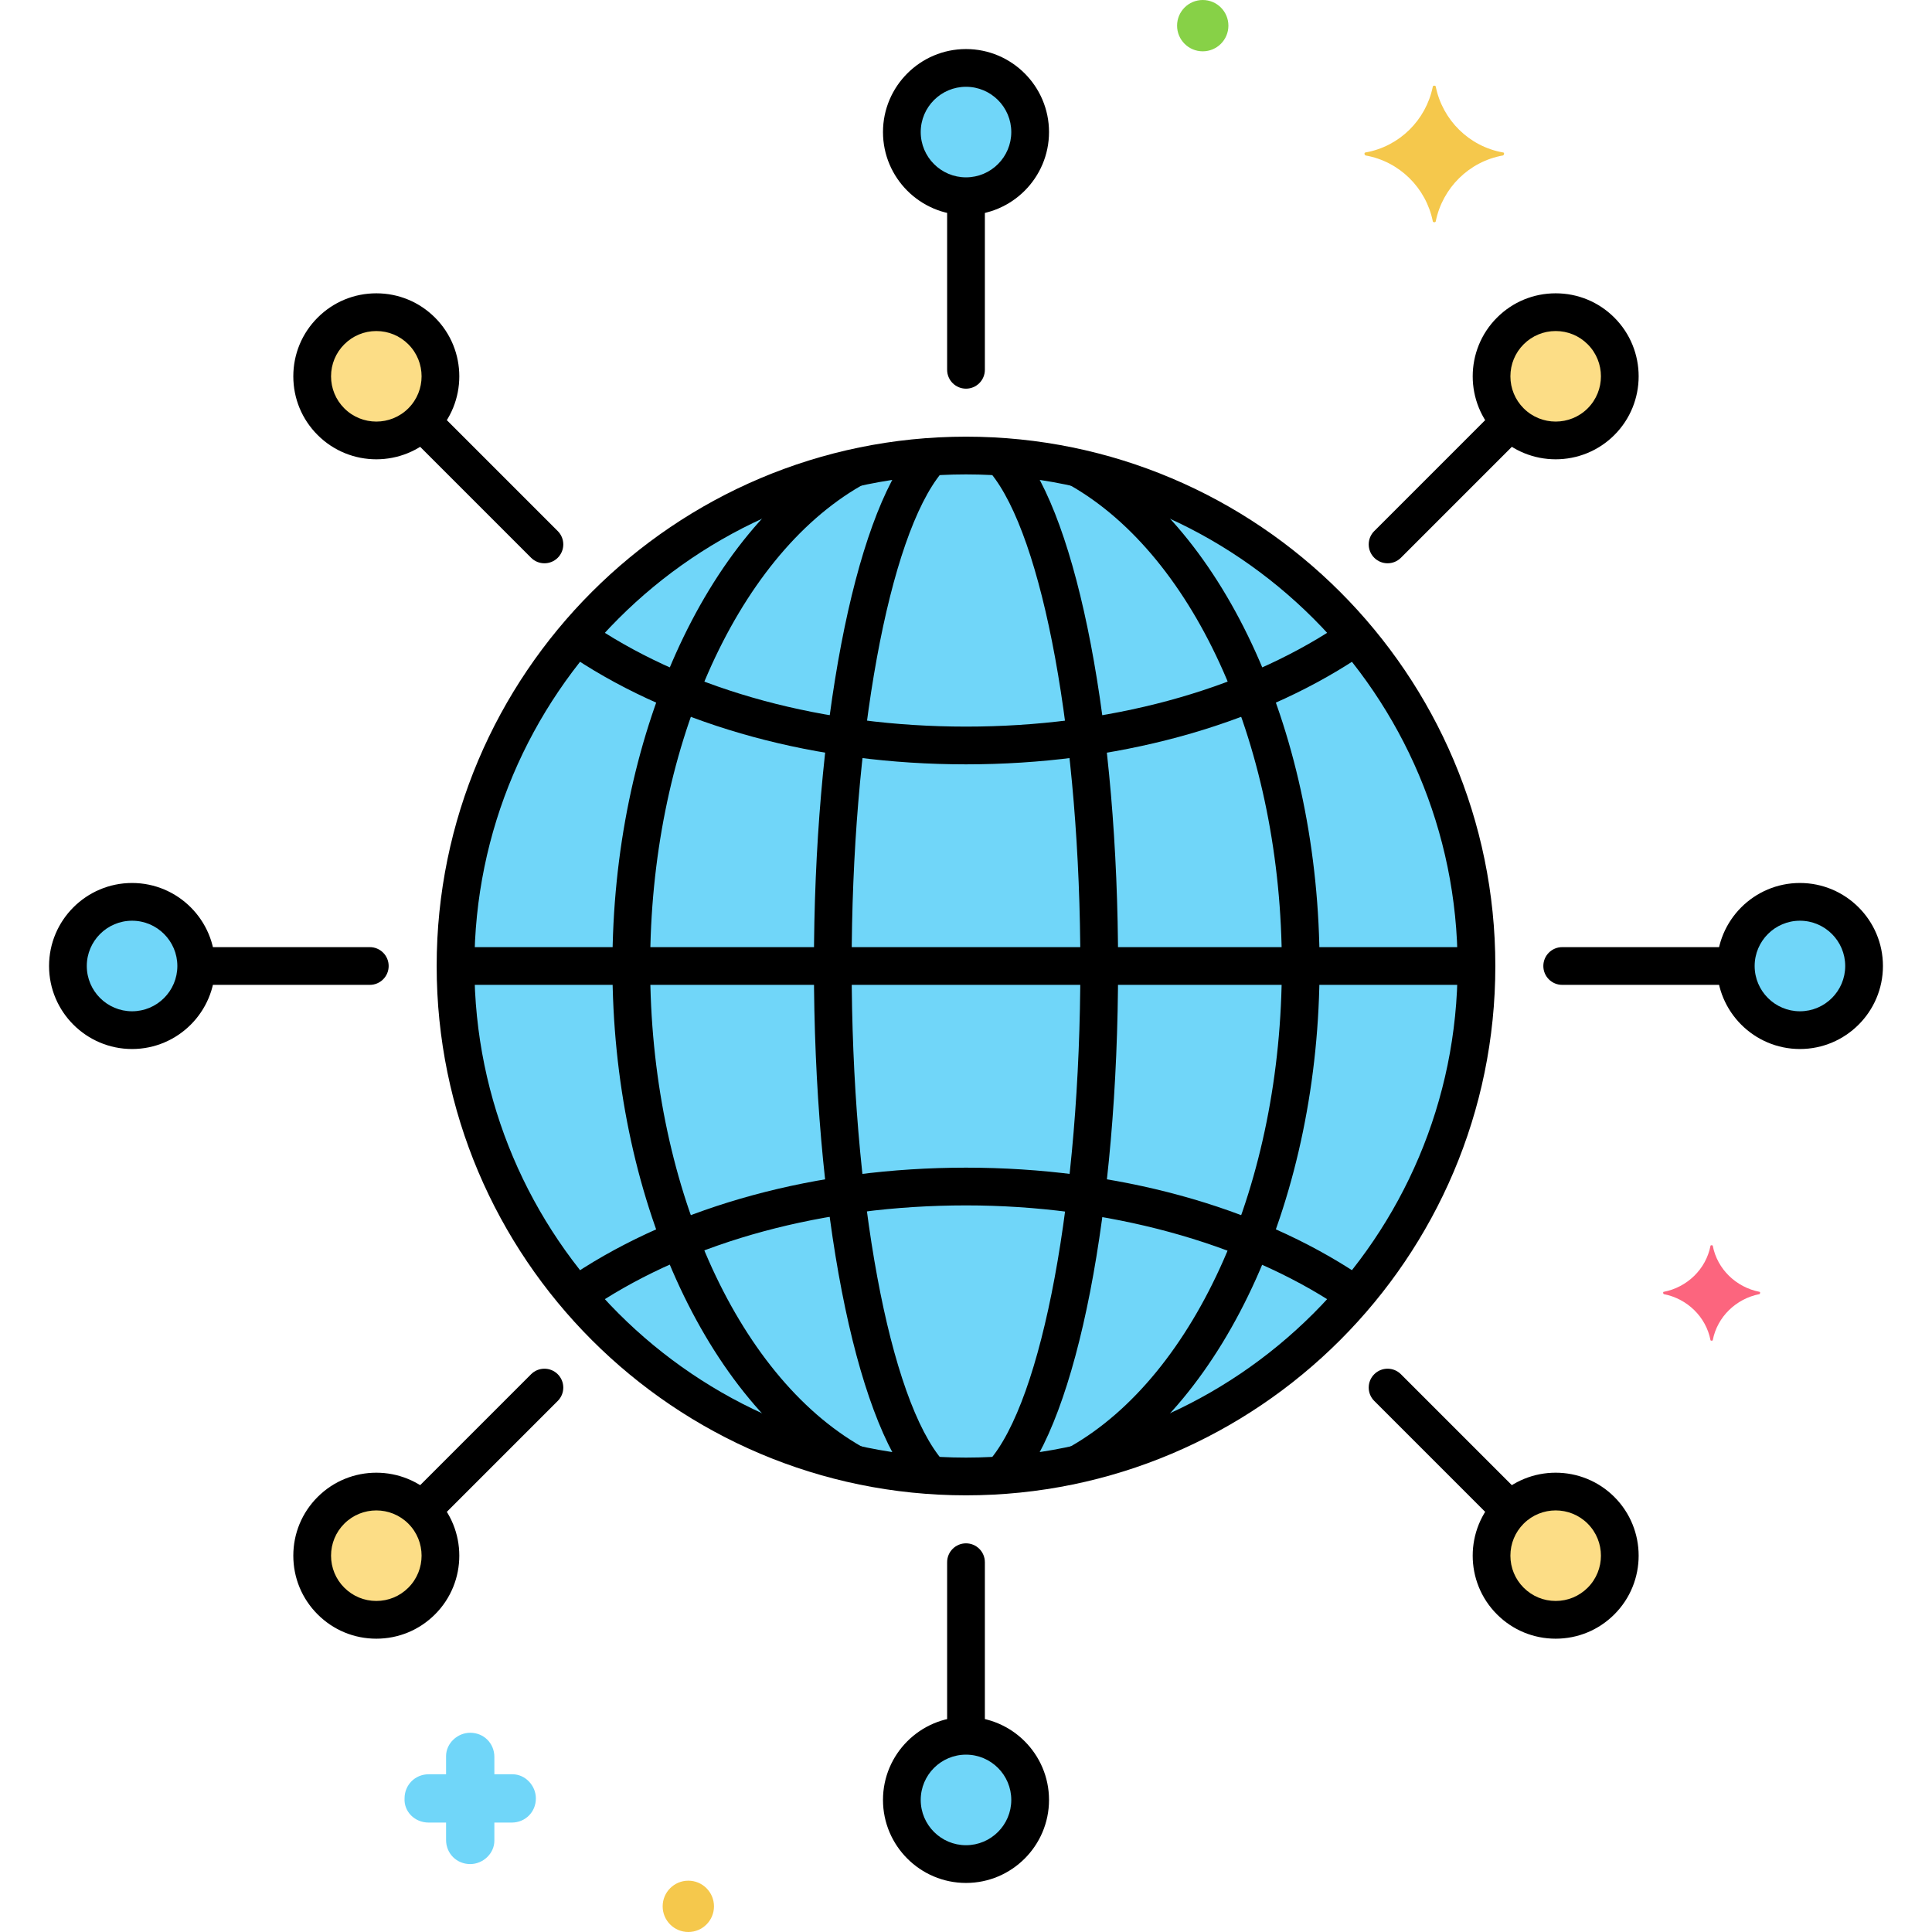 <?xml version="1.0" encoding="utf-8"?>
<!-- Generator: Adobe Illustrator 24.0.0, SVG Export Plug-In . SVG Version: 6.00 Build 0)  -->
<svg version="1.1" xmlns="http://www.w3.org/2000/svg" xmlns:xlink="http://www.w3.org/1999/xlink" x="0px" y="0px"
	 viewBox="0 0 256 256" enable-background="new 0 0 256 256" xml:space="preserve">
<g id="Layer_1">
</g>
<g id="Layer_2">
</g>
<g id="Layer_3">
	<g>
		<g>
			<g>
				<circle fill="#70D6F9" cx="128" cy="128" r="67.639"/>
			</g>
		</g>
		<g>
			<g>
				<circle fill="#70D6F9" cx="128" cy="17.5" r="8.5"/>
			</g>
		</g>
		<g>
			<g>
				<circle fill="#70D6F9" cx="128" cy="238.5" r="8.5"/>
			</g>
		</g>
		<g>
			<g>
				<circle fill="#FCDD86" cx="49.865" cy="49.865" r="8.5"/>
			</g>
		</g>
		<g>
			<g>
				<circle fill="#FCDD86" cx="206.135" cy="206.135" r="8.5"/>
			</g>
		</g>
		<g>
			<g>
				<circle fill="#70D6F9" cx="17.5" cy="128" r="8.5"/>
			</g>
		</g>
		<g>
			<g>
				<circle fill="#70D6F9" cx="238.5" cy="128" r="8.5"/>
			</g>
		</g>
		<g>
			<g>
				<circle fill="#FCDD86" cx="49.865" cy="206.135" r="8.5"/>
			</g>
		</g>
		<g>
			<g>
				<circle fill="#FCDD86" cx="206.135" cy="49.865" r="8.5"/>
			</g>
		</g>
		<g>
			<g>
				<path fill="#70D6F9" d="M67.906,235.1h-0.1h-2.3v-2.3c0-1.8-1.4-3.2-3.2-3.2c-1.7,0-3.2,1.4-3.2,3.1v0.1v2.3h-2.3
					c-1.8,0-3.2,1.4-3.2,3.2c-0.1,1.7,1.3,3.2,3.2,3.2h2.3v2.3c0,1.8,1.4,3.2,3.2,3.2c1.7,0,3.2-1.4,3.2-3.1v-0.1v-2.3h2.3
					c1.8,0,3.2-1.4,3.2-3.2C71.006,236.6,69.606,235.1,67.906,235.1z"/>
			</g>
		</g>
		<g>
			<g>
				<path fill="#F5C84C" d="M91.206,249.2c-1.878,0-3.4,1.522-3.4,3.4c0,1.878,1.522,3.4,3.4,3.4c1.878,0,3.4-1.522,3.4-3.4
					C94.606,250.722,93.083,249.2,91.206,249.2z"/>
			</g>
		</g>
		<g>
			<g>
				<path fill="#FC657E" d="M233.15,171.175c-3.1-0.6-5.6-3-6.2-6.1c0-0.1-0.3-0.1-0.3,0c-0.6,3.1-3.1,5.5-6.2,6.1
					c-0.1,0-0.1,0.2,0,0.3c3.1,0.6,5.6,3,6.2,6.1c0,0.1,0.3,0.1,0.3,0c0.6-3.1,3.1-5.5,6.2-6.1
					C233.25,171.375,233.25,171.175,233.15,171.175z"/>
			</g>
		</g>
		<g>
			<g>
				<path fill="#87D147" d="M159.369,0c-1.878,0-3.4,1.522-3.4,3.4c0,1.878,1.522,3.4,3.4,3.4c1.878,0,3.4-1.522,3.4-3.4
					C162.769,1.522,161.246,0,159.369,0z"/>
			</g>
		</g>
		<g>
			<g>
				<path fill="#F5C84C" d="M199.15,20.2c-4.5-0.8-8-4.3-8.9-8.7c0-0.2-0.4-0.2-0.4,0c-0.9,4.4-4.4,7.9-8.9,8.7
					c-0.2,0-0.2,0.3,0,0.4c4.5,0.8,8,4.3,8.9,8.7c0,0.2,0.4,0.2,0.4,0c0.9-4.4,4.4-7.9,8.9-8.7C199.35,20.5,199.35,20.2,199.15,20.2
					z"/>
			</g>
		</g>
		<g>
			<g>
				<g>
					<g>
						<path d="M128,57.861c-38.675,0-70.139,31.464-70.139,70.139S89.325,198.139,128,198.139s70.139-31.464,70.139-70.139
							S166.675,57.861,128,57.861z M128,193.139c-35.918,0-65.139-29.221-65.139-65.139S92.082,62.861,128,62.861
							S193.139,92.082,193.139,128S163.918,193.139,128,193.139z"/>
					</g>
				</g>
			</g>
		</g>
		<g>
			<g>
				<path d="M144.172,59.898c-1.202-0.678-2.727-0.256-3.406,0.947c-0.679,1.202-0.255,2.727,0.947,3.406
					c16.83,9.508,28.138,35.126,28.138,63.748c0,28.576-11.283,54.18-28.078,63.714c-1.2,0.682-1.621,2.208-0.939,3.409
					c0.46,0.811,1.306,1.266,2.176,1.266c0.419,0,0.843-0.105,1.232-0.326c18.309-10.394,30.609-37.746,30.609-68.063
					C174.851,97.633,162.521,70.265,144.172,59.898z"/>
			</g>
		</g>
		<g>
			<g>
				<path d="M114.232,191.717C97.435,182.185,86.149,156.579,86.149,128c0-28.467,11.228-54.039,27.938-63.634
					c1.198-0.688,1.611-2.215,0.923-3.413c-0.687-1.197-2.216-1.612-3.413-0.923C93.385,70.487,81.149,97.802,81.149,128
					c0,30.32,12.303,57.674,30.615,68.065c0.39,0.221,0.813,0.326,1.231,0.326c0.871,0,1.716-0.456,2.177-1.267
					C115.854,193.924,115.433,192.398,114.232,191.717z"/>
			</g>
		</g>
		<g>
			<g>
				<path d="M180.205,169.005c-13.769-9.211-32.309-14.284-52.205-14.284c-19.748,0-38.191,5.008-51.933,14.103
					c-1.151,0.762-1.467,2.313-0.705,3.465c0.762,1.15,2.312,1.466,3.465,0.705c12.932-8.559,30.396-13.272,49.173-13.272
					c18.643,0,36.658,4.899,49.426,13.44c0.427,0.286,0.909,0.422,1.388,0.422c0.806,0,1.598-0.39,2.08-1.11
					C181.661,171.326,181.354,169.773,180.205,169.005z"/>
			</g>
		</g>
		<g>
			<g>
				<path d="M180.615,83.728c-0.762-1.152-2.313-1.468-3.464-0.707C164.22,91.57,146.765,96.279,128,96.279
					c-18.776,0-36.238-4.713-49.17-13.271c-1.151-0.761-2.702-0.446-3.464,0.706c-0.762,1.151-0.446,2.702,0.706,3.464
					c13.741,9.093,32.183,14.101,51.929,14.101c19.734,0,38.169-5.003,51.909-14.087C181.061,86.43,181.377,84.879,180.615,83.728z"
					/>
			</g>
		</g>
		<g>
			<g>
				<path d="M125.002,193.635c-7.156-8.144-12.153-35.134-12.153-65.635c0-30.061,4.916-56.956,11.954-65.403
					c0.884-1.061,0.74-2.637-0.321-3.521c-1.061-0.884-2.637-0.74-3.521,0.321c-7.843,9.413-13.112,36.982-13.112,68.603
					c0,32.113,5.384,59.816,13.397,68.936c0.494,0.562,1.185,0.85,1.879,0.85c0.586,0,1.174-0.205,1.649-0.622
					C125.812,196.252,125.914,194.673,125.002,193.635z"/>
			</g>
		</g>
		<g>
			<g>
				<path d="M135.038,59.396c-0.886-1.061-2.461-1.204-3.521-0.32c-1.061,0.884-1.204,2.46-0.32,3.521
					c7.039,8.446,11.955,35.34,11.955,65.403c0,30.58-5.012,57.586-12.188,65.675c-0.916,1.033-0.822,2.613,0.211,3.529
					c0.477,0.422,1.068,0.63,1.658,0.63c0.69,0,1.377-0.284,1.871-0.841c8.044-9.067,13.448-36.793,13.448-68.994
					C148.151,96.377,142.882,68.807,135.038,59.396z"/>
			</g>
		</g>
		<g>
			<g>
				<path d="M193.859,125.5H62.141c-1.381,0-2.5,1.119-2.5,2.5s1.119,2.5,2.5,2.5h131.718c1.381,0,2.5-1.119,2.5-2.5
					S195.24,125.5,193.859,125.5z"/>
			</g>
		</g>
		<g>
			<g>
				<g>
					<g>
						<path d="M128,6.5c-6.065,0-11,4.935-11,11s4.935,11,11,11s11-4.935,11-11S134.065,6.5,128,6.5z M128,23.5
							c-3.309,0-6-2.691-6-6s2.691-6,6-6s6,2.691,6,6S131.309,23.5,128,23.5z"/>
					</g>
				</g>
			</g>
		</g>
		<g>
			<g>
				<path d="M128,24.5c-1.381,0-2.5,1.119-2.5,2.5v22c0,1.381,1.119,2.5,2.5,2.5s2.5-1.119,2.5-2.5V27
					C130.5,25.619,129.381,24.5,128,24.5z"/>
			</g>
		</g>
		<g>
			<g>
				<g>
					<g>
						<path d="M128,227.5c-6.065,0-11,4.935-11,11s4.935,11,11,11s11-4.935,11-11S134.065,227.5,128,227.5z M128,244.5
							c-3.309,0-6-2.691-6-6s2.691-6,6-6s6,2.691,6,6S131.309,244.5,128,244.5z"/>
					</g>
				</g>
			</g>
		</g>
		<g>
			<g>
				<path d="M128,204.5c-1.381,0-2.5,1.119-2.5,2.5v22c0,1.381,1.119,2.5,2.5,2.5s2.5-1.119,2.5-2.5v-22
					C130.5,205.619,129.381,204.5,128,204.5z"/>
			</g>
		</g>
		<g>
			<g>
				<g>
					<g>
						<path d="M57.643,42.087c-2.078-2.078-4.84-3.222-7.778-3.222c-2.938,0-5.701,1.144-7.778,3.222
							c-2.078,2.078-3.222,4.84-3.222,7.778c0,2.938,1.144,5.701,3.222,7.778c2.144,2.145,4.961,3.217,7.778,3.217
							s5.634-1.072,7.778-3.217C61.932,53.354,61.932,46.375,57.643,42.087z M54.107,54.107c-2.34,2.339-6.146,2.339-8.485,0
							c-1.133-1.133-1.757-2.64-1.757-4.242s0.624-3.109,1.758-4.243c1.133-1.133,2.64-1.757,4.242-1.757s3.109,0.624,4.242,1.757h0
							C56.447,47.961,56.447,51.768,54.107,54.107z"/>
					</g>
				</g>
			</g>
		</g>
		<g>
			<g>
				<path d="M73.906,70.371L58.35,54.814c-0.976-0.977-2.56-0.977-3.535,0c-0.977,0.976-0.977,2.559,0,3.535l15.557,15.557
					c0.488,0.488,1.128,0.732,1.768,0.732s1.28-0.244,1.768-0.732C74.883,72.93,74.883,71.347,73.906,70.371z"/>
			</g>
		</g>
		<g>
			<g>
				<g>
					<g>
						<path d="M213.913,198.357c-4.288-4.288-11.266-4.29-15.556,0c-4.289,4.289-4.289,11.267,0,15.556
							c2.077,2.078,4.84,3.222,7.778,3.222c2.938,0,5.7-1.144,7.777-3.222C218.202,209.625,218.202,202.646,213.913,198.357z
							 M210.378,210.378c-1.134,1.133-2.64,1.757-4.242,1.757c-1.604,0-3.109-0.624-4.243-1.757
							c-1.133-1.133-1.757-2.64-1.757-4.243s0.624-3.109,1.757-4.243c1.17-1.169,2.706-1.754,4.243-1.754
							c1.536,0,3.072,0.585,4.242,1.754C212.717,204.232,212.717,208.039,210.378,210.378z"/>
					</g>
				</g>
			</g>
		</g>
		<g>
			<g>
				<path d="M201.186,197.65l-15.557-15.557c-0.977-0.977-2.559-0.977-3.535,0c-0.977,0.976-0.977,2.559,0,3.535l15.557,15.557
					c0.488,0.488,1.128,0.732,1.768,0.732s1.279-0.244,1.768-0.732C202.162,200.209,202.162,198.626,201.186,197.65z"/>
			</g>
		</g>
		<g>
			<g>
				<g>
					<g>
						<path d="M17.5,117c-6.065,0-11,4.935-11,11s4.935,11,11,11s11-4.935,11-11S23.565,117,17.5,117z M17.5,134
							c-3.309,0-6-2.691-6-6s2.691-6,6-6s6,2.691,6,6S20.809,134,17.5,134z"/>
					</g>
				</g>
			</g>
		</g>
		<g>
			<g>
				<path d="M49,125.5H27c-1.381,0-2.5,1.119-2.5,2.5s1.119,2.5,2.5,2.5h22c1.381,0,2.5-1.119,2.5-2.5S50.381,125.5,49,125.5z"/>
			</g>
		</g>
		<g>
			<g>
				<g>
					<g>
						<path d="M238.5,117c-6.065,0-11,4.935-11,11s4.935,11,11,11s11-4.935,11-11S244.565,117,238.5,117z M238.5,134
							c-3.309,0-6-2.691-6-6s2.691-6,6-6s6,2.691,6,6S241.809,134,238.5,134z"/>
					</g>
				</g>
			</g>
		</g>
		<g>
			<g>
				<path d="M229,125.5h-22c-1.381,0-2.5,1.119-2.5,2.5s1.119,2.5,2.5,2.5h22c1.381,0,2.5-1.119,2.5-2.5S230.381,125.5,229,125.5z"
					/>
			</g>
		</g>
		<g>
			<g>
				<g>
					<g>
						<path d="M57.643,198.357c-4.288-4.289-11.268-4.289-15.556,0c-2.078,2.078-3.222,4.84-3.222,7.778
							c0,2.938,1.144,5.701,3.222,7.778c2.078,2.078,4.84,3.222,7.778,3.222c2.938,0,5.701-1.144,7.778-3.222
							C61.932,209.625,61.932,202.646,57.643,198.357z M54.107,210.378c-1.133,1.133-2.64,1.757-4.242,1.757
							s-3.109-0.624-4.243-1.758c-1.133-1.133-1.757-2.64-1.757-4.242s0.624-3.109,1.757-4.242v0
							c1.17-1.169,2.706-1.754,4.243-1.754s3.073,0.585,4.243,1.754C56.447,204.232,56.447,208.039,54.107,210.378z"/>
					</g>
				</g>
			</g>
		</g>
		<g>
			<g>
				<path d="M73.906,182.094c-0.976-0.977-2.56-0.977-3.535,0L54.814,197.65c-0.977,0.976-0.977,2.559,0,3.535
					c0.488,0.488,1.128,0.732,1.768,0.732s1.28-0.244,1.768-0.732l15.557-15.557C74.883,184.653,74.883,183.07,73.906,182.094z"/>
			</g>
		</g>
		<g>
			<g>
				<g>
					<g>
						<path d="M213.913,42.087c-2.077-2.078-4.84-3.222-7.777-3.222c-2.938,0-5.701,1.144-7.778,3.222
							c-4.289,4.289-4.289,11.267,0,15.556c2.145,2.145,4.961,3.217,7.777,3.217c2.817,0,5.634-1.072,7.778-3.217
							C218.202,53.354,218.202,46.375,213.913,42.087z M210.378,54.107c-2.341,2.339-6.146,2.338-8.485,0
							c-1.133-1.133-1.757-2.64-1.757-4.243s0.624-3.109,1.757-4.243c1.134-1.133,2.64-1.757,4.243-1.757
							c1.603,0,3.108,0.624,4.242,1.757C212.717,47.961,212.717,51.768,210.378,54.107z"/>
					</g>
				</g>
			</g>
		</g>
		<g>
			<g>
				<path d="M201.186,54.814c-0.977-0.977-2.559-0.977-3.535,0l-15.557,15.557c-0.977,0.976-0.977,2.559,0,3.535
					c0.488,0.488,1.128,0.732,1.768,0.732s1.279-0.244,1.768-0.732l15.557-15.557C202.162,57.374,202.162,55.791,201.186,54.814z"/>
			</g>
		</g>
	</g>
</g>
<g id="Layer_4">
</g>
<g id="Layer_5">
</g>
<g id="Layer_6">
</g>
<g id="Layer_7">
</g>
<g id="Layer_8">
</g>
<g id="Layer_9">
</g>
<g id="Layer_10">
</g>
<g id="Layer_11">
</g>
<g id="Layer_12">
</g>
<g id="Layer_13">
</g>
<g id="Layer_14">
</g>
<g id="Layer_15">
</g>
<g id="Layer_16">
</g>
<g id="Layer_17">
</g>
<g id="Layer_18">
</g>
<g id="Layer_19">
</g>
<g id="Layer_20">
</g>
<g id="Layer_21">
</g>
<g id="Layer_22">
</g>
<g id="Layer_23">
</g>
<g id="Layer_24">
</g>
<g id="Layer_25">
</g>
<g id="Layer_26">
</g>
<g id="Layer_27">
</g>
<g id="Layer_28">
</g>
<g id="Layer_29">
</g>
<g id="Layer_30">
</g>
<g id="Layer_31">
</g>
<g id="Layer_32">
</g>
<g id="Layer_33">
</g>
<g id="Layer_34">
</g>
<g id="Layer_35">
</g>
<g id="Layer_36">
</g>
<g id="Layer_37">
</g>
<g id="Layer_38">
</g>
<g id="Layer_39">
</g>
<g id="Layer_40">
</g>
<g id="Layer_41">
</g>
<g id="Layer_42">
</g>
<g id="Layer_43">
</g>
<g id="Layer_44">
</g>
<g id="Layer_45">
</g>
<g id="Layer_46">
</g>
<g id="Layer_47">
</g>
<g id="Layer_48">
</g>
<g id="Layer_49">
</g>
<g id="Layer_50">
</g>
<g id="Layer_51">
</g>
<g id="Layer_52">
</g>
<g id="Layer_53">
</g>
<g id="Layer_54">
</g>
<g id="Layer_55">
</g>
<g id="Layer_56">
</g>
<g id="Layer_57">
</g>
<g id="Layer_58">
</g>
<g id="Layer_59">
</g>
<g id="Layer_60">
</g>
<g id="Layer_61">
</g>
<g id="Layer_62">
</g>
<g id="Layer_63">
</g>
<g id="Layer_64">
</g>
<g id="Layer_65">
</g>
<g id="Layer_66">
</g>
<g id="Layer_67">
</g>
<g id="Layer_68">
</g>
<g id="Layer_69">
</g>
<g id="Layer_70">
</g>
<g id="Layer_71">
</g>
<g id="Layer_72">
</g>
<g id="Layer_73">
</g>
<g id="Layer_74">
</g>
<g id="Layer_75">
</g>
<g id="Layer_76">
</g>
<g id="Layer_77">
</g>
<g id="Layer_78">
</g>
<g id="Layer_79">
</g>
<g id="Layer_80">
</g>
</svg>
